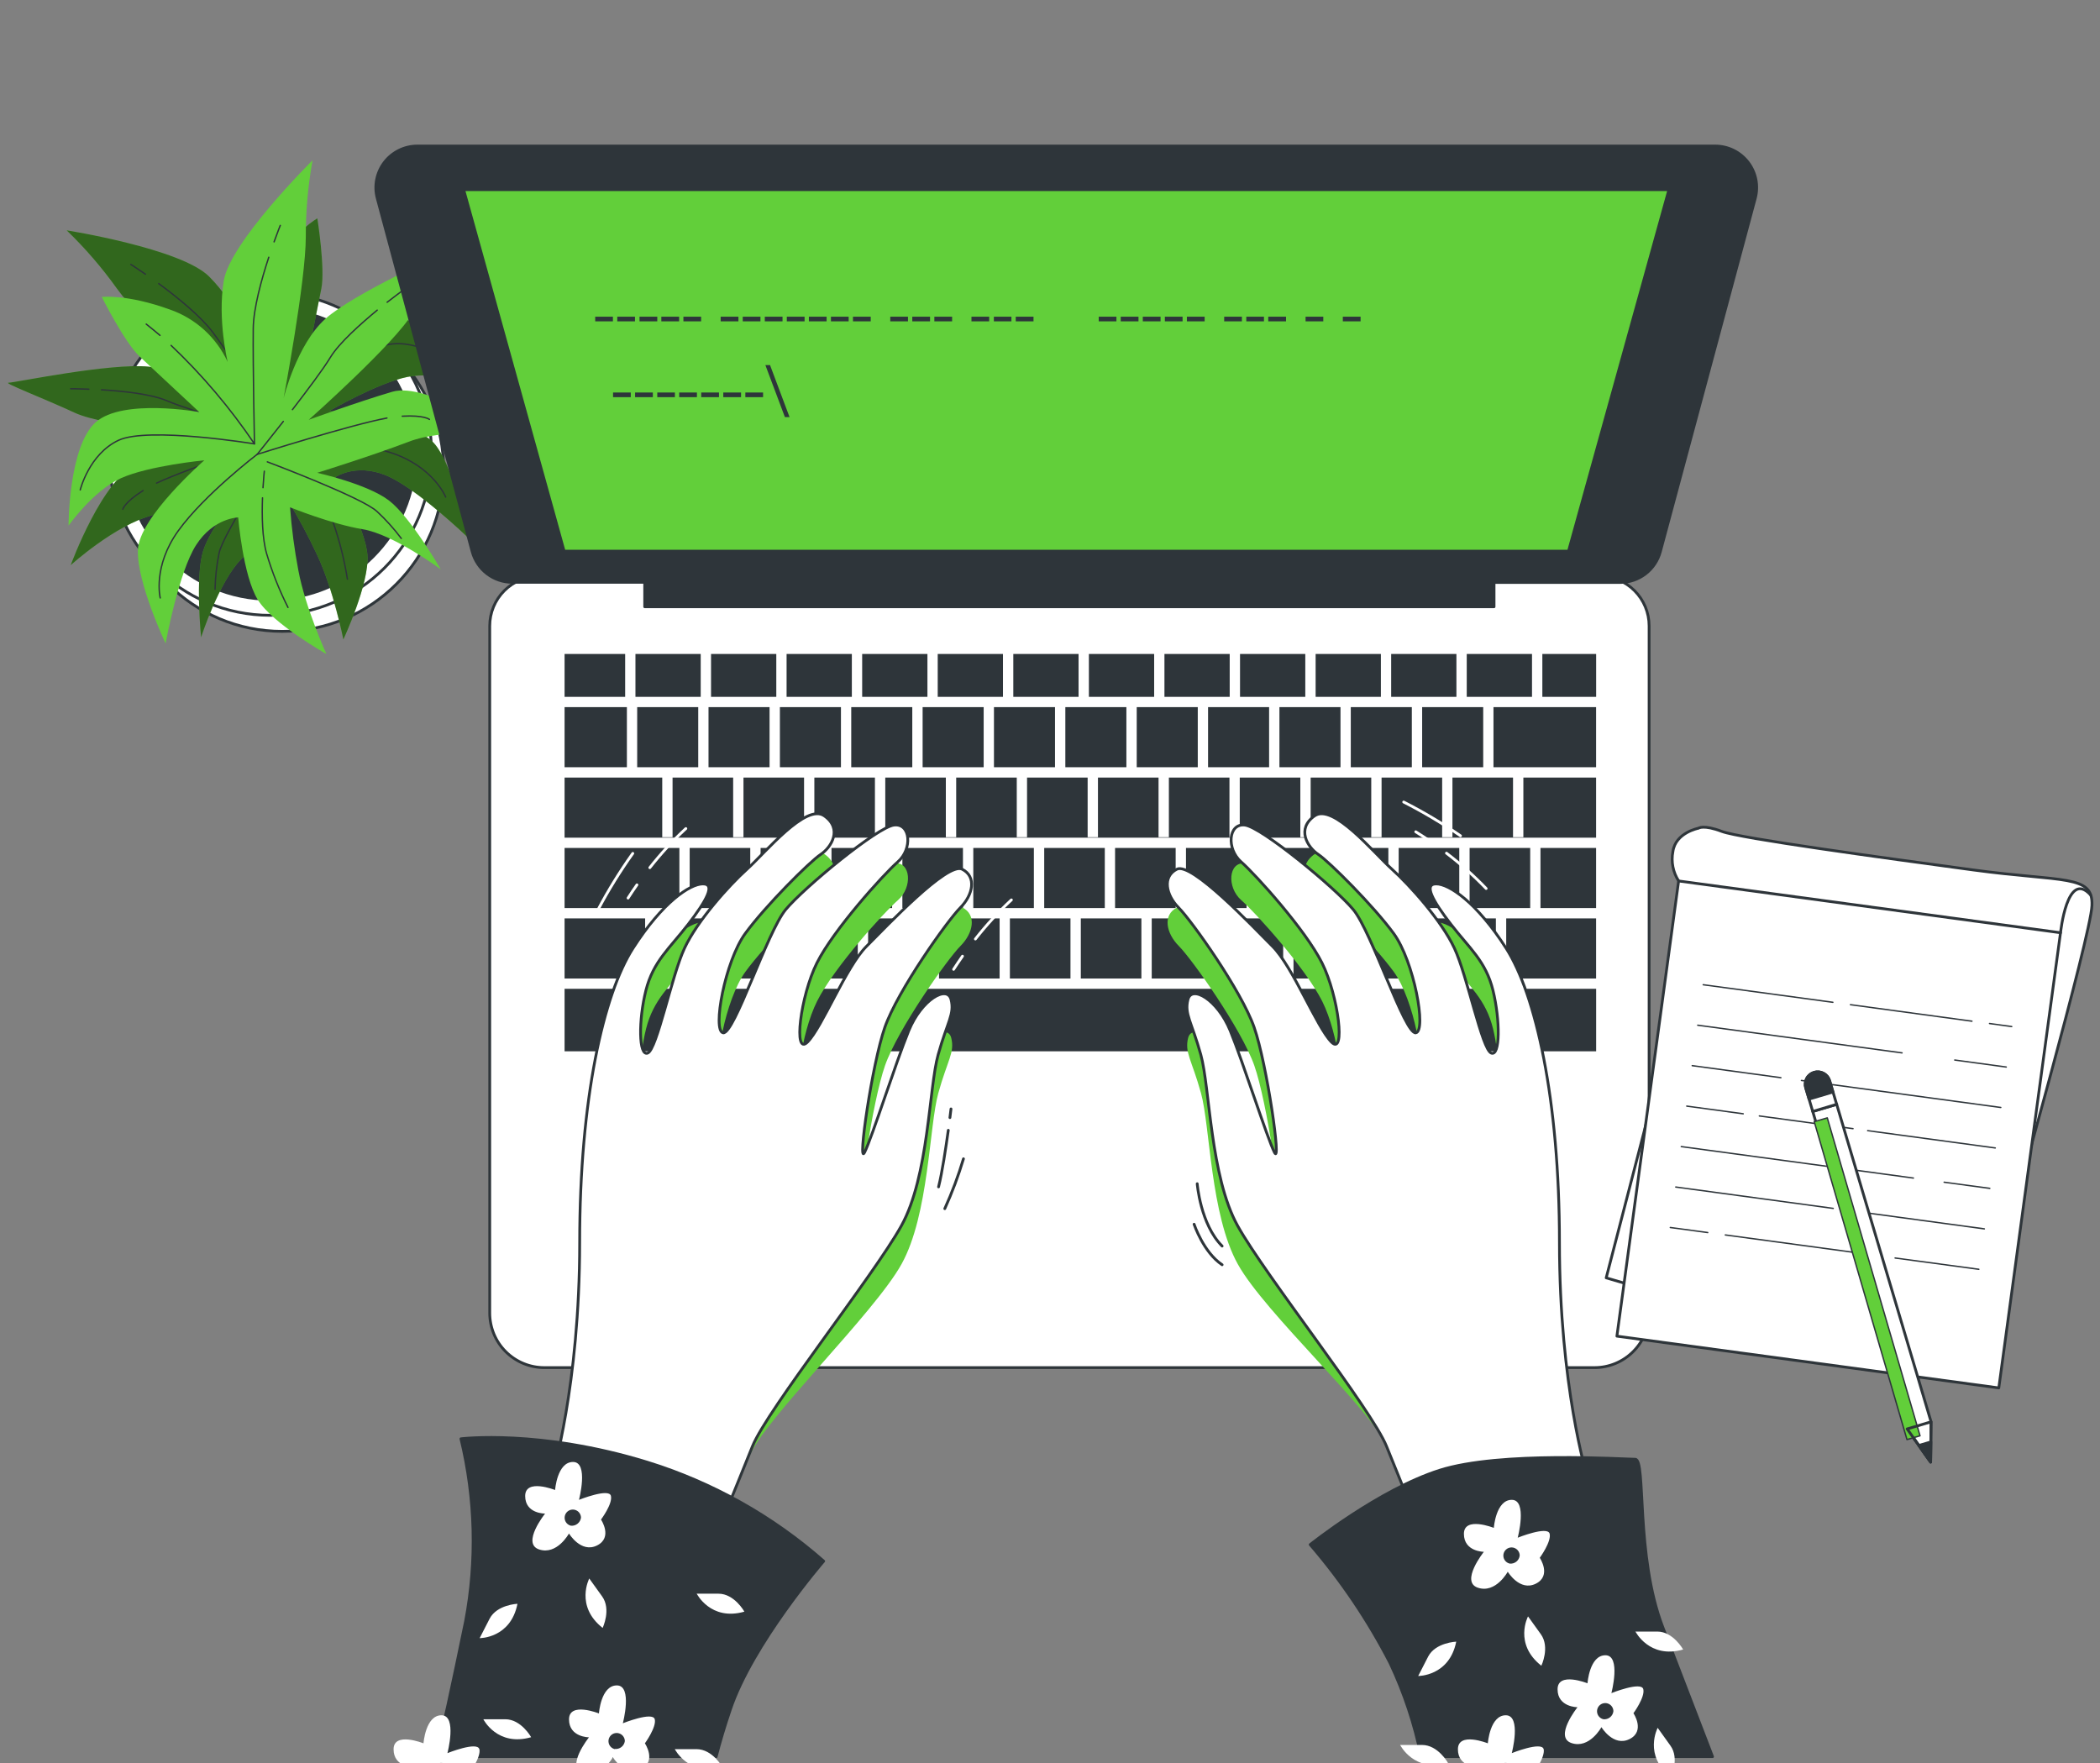 <svg width="131" height="110" viewBox="0 0 131 110" fill="none" xmlns="http://www.w3.org/2000/svg">
<rect x="0" y="0" width="131" height="110" fill="#808080" stroke="none"/>
<path d="M17.606 39.388C23.167 39.388 27.675 34.88 27.675 29.319C27.675 23.758 23.167 19.249 17.606 19.249C12.045 19.249 7.536 23.758 7.536 29.319C7.536 34.88 12.045 39.388 17.606 39.388Z" fill="white" stroke="#2E353A" stroke-width="0.173" stroke-linecap="round" stroke-linejoin="round"/>
<path d="M16.856 38.388C22.418 38.388 26.926 33.88 26.926 28.319C26.926 22.757 22.418 18.249 16.856 18.249C11.295 18.249 6.787 22.757 6.787 28.319C6.787 33.88 11.295 38.388 16.856 38.388Z" fill="white" stroke="#2E353A" stroke-width="0.173" stroke-linecap="round" stroke-linejoin="round"/>
<path d="M16.856 37.388C21.865 37.388 25.925 33.327 25.925 28.319C25.925 23.31 21.865 19.249 16.856 19.249C11.848 19.249 7.787 23.31 7.787 28.319C7.787 33.327 11.848 37.388 16.856 37.388Z" fill="#2E353A" stroke="#2E353A" stroke-width="0.173" stroke-linecap="round" stroke-linejoin="round"/>
<path d="M15.792 21.501C15.792 21.501 14.792 18.998 13.042 17.249C11.292 15.499 4.16 14.371 4.16 14.371C5.311 15.482 6.359 16.696 7.289 17.998C8.913 20.25 14.287 25.379 14.287 25.379C14.287 25.379 11.663 23.128 9.283 22.877C6.904 22.626 0.902 23.877 0.535 23.877C0.167 23.877 2.786 24.877 4.664 25.752C6.542 26.627 13.794 27.38 13.794 27.38C13.794 27.38 10.668 28.254 8.545 29.007C6.422 29.759 4.41 35.259 4.41 35.259C4.41 35.259 7.163 32.757 9.54 32.133C11.916 31.509 15.293 30.383 15.293 30.383C15.293 30.383 13.168 32.76 12.669 34.387C12.17 36.014 12.543 39.764 12.543 39.764C12.543 39.764 13.669 36.265 15.045 34.886C16.422 33.506 17.918 31.147 17.918 31.147C18.611 32.276 19.238 33.445 19.796 34.646C20.796 36.772 21.42 39.895 21.42 39.895C21.42 39.895 23.047 36.396 22.922 34.646C22.797 32.897 20.921 29.768 20.921 29.768C20.921 29.768 22.172 28.893 24.047 29.642C25.923 30.392 29.177 33.521 29.177 33.521C29.177 33.521 28.425 29.392 27.174 27.767C25.923 26.143 20.545 25.639 20.545 25.639C20.545 25.639 23.549 23.889 25.424 23.513C27.299 23.137 29.798 24.014 29.798 24.014C29.798 24.014 26.923 20.01 24.672 19.76C22.42 19.509 19.043 23.002 19.043 23.002L20.047 17.998C20.294 16.747 19.796 13.624 19.796 13.624C19.796 13.624 18.419 14.374 16.792 16.75C16.316 17.435 15.982 18.208 15.81 19.024C15.638 19.84 15.632 20.682 15.792 21.501Z" fill="#62CF3A"/>
<path opacity="0.5" d="M15.792 21.501C15.792 21.501 14.792 18.998 13.042 17.249C11.292 15.499 4.16 14.371 4.16 14.371C5.311 15.482 6.359 16.696 7.289 17.998C8.913 20.25 14.287 25.379 14.287 25.379C14.287 25.379 11.663 23.128 9.283 22.877C6.904 22.626 0.902 23.877 0.535 23.877C0.167 23.877 2.786 24.877 4.664 25.752C6.542 26.627 13.794 27.38 13.794 27.38C13.794 27.38 10.668 28.254 8.545 29.007C6.422 29.759 4.41 35.259 4.41 35.259C4.41 35.259 7.163 32.757 9.54 32.133C11.916 31.509 15.293 30.383 15.293 30.383C15.293 30.383 13.168 32.76 12.669 34.387C12.17 36.014 12.543 39.764 12.543 39.764C12.543 39.764 13.669 36.265 15.045 34.886C16.422 33.506 17.918 31.147 17.918 31.147C18.611 32.276 19.238 33.445 19.796 34.646C20.796 36.772 21.42 39.895 21.42 39.895C21.42 39.895 23.047 36.396 22.922 34.646C22.797 32.897 20.921 29.768 20.921 29.768C20.921 29.768 22.172 28.893 24.047 29.642C25.923 30.392 29.177 33.521 29.177 33.521C29.177 33.521 28.425 29.392 27.174 27.767C25.923 26.143 20.545 25.639 20.545 25.639C20.545 25.639 23.549 23.889 25.424 23.513C27.299 23.137 29.798 24.014 29.798 24.014C29.798 24.014 26.923 20.01 24.672 19.76C22.42 19.509 19.043 23.002 19.043 23.002L20.047 17.998C20.294 16.747 19.796 13.624 19.796 13.624C19.796 13.624 18.419 14.374 16.792 16.75C16.316 17.435 15.982 18.208 15.81 19.024C15.638 19.84 15.632 20.682 15.792 21.501Z" fill="black"/>
<path d="M18.256 17.692C18.344 17.333 18.44 16.975 18.548 16.622" stroke="#2E353A" stroke-width="0.086" stroke-linecap="round" stroke-linejoin="round"/>
<path d="M9.901 17.692C11.068 18.547 12.526 19.733 13.29 20.751C14.666 22.626 17.419 26.63 17.419 26.63C17.34 23.941 17.553 21.251 18.055 18.608" stroke="#2E353A" stroke-width="0.086" stroke-linecap="round" stroke-linejoin="round"/>
<path d="M8.163 16.497C8.163 16.497 8.528 16.73 9.073 17.106" stroke="#2E353A" stroke-width="0.086" stroke-linecap="round" stroke-linejoin="round"/>
<path d="M17.419 26.63C17.419 26.63 22.172 21.877 24.173 21.501C26.173 21.124 27.926 22.626 27.926 22.626" stroke="#2E353A" stroke-width="0.086" stroke-linecap="round" stroke-linejoin="round"/>
<path d="M8.925 30.605C7.758 31.34 7.662 31.771 7.662 31.771" stroke="#2E353A" stroke-width="0.086" stroke-linecap="round" stroke-linejoin="round"/>
<path d="M27.801 31.007C27.801 31.007 27.051 29.129 24.424 28.254C21.796 27.38 17.673 27.254 17.673 27.254C17.673 27.254 11.884 29.149 9.767 30.138" stroke="#2E353A" stroke-width="0.086" stroke-linecap="round" stroke-linejoin="round"/>
<path d="M15.142 26.54C16.541 26.948 17.67 27.254 17.67 27.254" stroke="#2E353A" stroke-width="0.086" stroke-linecap="round" stroke-linejoin="round"/>
<path d="M6.332 24.317C7.691 24.399 9.441 24.586 10.415 25.003C11.208 25.344 12.771 25.837 14.246 26.277" stroke="#2E353A" stroke-width="0.086" stroke-linecap="round" stroke-linejoin="round"/>
<path d="M4.41 24.253C4.41 24.253 4.868 24.253 5.542 24.28" stroke="#2E353A" stroke-width="0.086" stroke-linecap="round" stroke-linejoin="round"/>
<path d="M17.419 28.003C17.419 28.003 13.92 33.252 13.666 34.509C13.516 35.251 13.432 36.004 13.415 36.761" stroke="#2E353A" stroke-width="0.086" stroke-linecap="round" stroke-linejoin="round"/>
<path d="M18.976 29.657C19.65 30.532 20.458 31.698 20.796 32.631C21.19 33.77 21.483 34.941 21.671 36.131" stroke="#2E353A" stroke-width="0.086" stroke-linecap="round" stroke-linejoin="round"/>
<path d="M17.918 28.38C17.918 28.38 18.209 28.689 18.586 29.164" stroke="#2E353A" stroke-width="0.086" stroke-linecap="round" stroke-linejoin="round"/>
<path d="M14.203 22.579C14.203 22.579 13.558 19.955 13.958 17.52C14.357 15.085 19.498 10.002 19.498 10.002C19.213 11.576 19.071 13.173 19.076 14.773C19.076 17.549 17.69 24.851 17.69 24.851C17.69 24.851 18.51 21.492 20.294 19.894C22.079 18.296 27.687 15.811 27.99 15.598C28.293 15.385 26.745 17.724 25.733 19.532C24.721 21.34 19.259 26.19 19.259 26.19C19.259 26.19 22.309 25.076 24.473 24.44C26.637 23.804 31.472 27.111 31.472 27.111C31.472 27.111 27.777 26.685 25.482 27.563C23.187 28.441 19.787 29.497 19.787 29.497C19.787 29.497 22.901 30.188 24.255 31.217C25.608 32.246 27.497 35.521 27.497 35.521C27.497 35.521 24.54 33.331 22.619 33.016C20.697 32.701 18.093 31.649 18.093 31.649C18.192 32.97 18.365 34.284 18.612 35.585C19.041 37.898 20.361 40.802 20.361 40.802C20.361 40.802 16.999 38.907 16.078 37.411C15.156 35.915 14.859 32.282 14.859 32.282C14.859 32.282 13.331 32.299 12.234 34.002C11.138 35.705 10.33 40.143 10.33 40.143C10.33 40.143 8.534 36.352 8.601 34.311C8.668 32.27 12.745 28.718 12.745 28.718C12.745 28.718 9.286 29.047 7.542 29.835C5.798 30.622 4.276 32.795 4.276 32.795C4.276 32.795 4.276 27.866 5.962 26.35C7.647 24.834 12.433 25.709 12.433 25.709L8.7 22.23C7.767 21.355 6.35 18.526 6.35 18.526C6.35 18.526 7.907 18.334 10.613 19.316C11.399 19.592 12.123 20.023 12.739 20.583C13.356 21.144 13.854 21.823 14.203 22.579Z" fill="#62CF3A"/>
<path d="M9.98 20.923C9.689 20.681 9.414 20.448 9.123 20.22" stroke="#2E353A" stroke-width="0.086" stroke-linecap="round" stroke-linejoin="round"/>
<path d="M16.766 16.05C16.314 17.427 15.809 19.238 15.798 20.509C15.774 22.842 15.874 27.692 15.874 27.692C14.368 25.462 12.625 23.402 10.674 21.55" stroke="#2E353A" stroke-width="0.086" stroke-linecap="round" stroke-linejoin="round"/>
<path d="M17.483 14.064C17.483 14.064 17.32 14.467 17.098 15.088" stroke="#2E353A" stroke-width="0.086" stroke-linecap="round" stroke-linejoin="round"/>
<path d="M15.874 27.692C15.874 27.692 9.239 26.604 7.396 27.467C5.553 28.33 5.005 30.564 5.005 30.564" stroke="#2E353A" stroke-width="0.086" stroke-linecap="round" stroke-linejoin="round"/>
<path d="M25.094 25.965C26.462 25.889 26.789 26.166 26.789 26.166" stroke="#2E353A" stroke-width="0.086" stroke-linecap="round" stroke-linejoin="round"/>
<path d="M9.995 37.303C9.995 37.303 9.511 35.34 11.132 33.098C12.753 30.855 16.037 28.348 16.037 28.348C16.037 28.348 21.843 26.508 24.138 26.079" stroke="#2E353A" stroke-width="0.086" stroke-linecap="round" stroke-linejoin="round"/>
<path d="M17.673 26.292C16.775 27.438 16.04 28.348 16.04 28.348" stroke="#2E353A" stroke-width="0.086" stroke-linecap="round" stroke-linejoin="round"/>
<path d="M23.531 19.348C22.476 20.223 21.163 21.39 20.615 22.285C20.169 23.026 19.186 24.326 18.244 25.554" stroke="#2E353A" stroke-width="0.086" stroke-linecap="round" stroke-linejoin="round"/>
<path d="M25.054 18.173C25.054 18.173 24.683 18.442 24.15 18.856" stroke="#2E353A" stroke-width="0.086" stroke-linecap="round" stroke-linejoin="round"/>
<path d="M16.676 28.814C16.676 28.814 22.587 31.036 23.517 31.908C24.072 32.423 24.579 32.986 25.033 33.591" stroke="#2E353A" stroke-width="0.086" stroke-linecap="round" stroke-linejoin="round"/>
<path d="M16.375 31.06C16.334 32.162 16.355 33.576 16.632 34.538C16.976 35.695 17.422 36.818 17.965 37.895" stroke="#2E353A" stroke-width="0.086" stroke-linecap="round" stroke-linejoin="round"/>
<path d="M16.489 29.397C16.489 29.397 16.442 29.811 16.407 30.424" stroke="#2E353A" stroke-width="0.086" stroke-linecap="round" stroke-linejoin="round"/>
<path d="M33.662 35.938H99.762C100.587 35.938 101.378 36.266 101.962 36.85C102.545 37.433 102.873 38.224 102.873 39.05V81.917C102.873 82.364 102.785 82.806 102.614 83.219C102.443 83.632 102.192 84.007 101.876 84.323C101.56 84.639 101.185 84.89 100.772 85.061C100.359 85.232 99.917 85.32 99.47 85.32H33.954C33.507 85.32 33.064 85.232 32.651 85.061C32.238 84.89 31.863 84.639 31.547 84.323C31.231 84.007 30.98 83.632 30.809 83.219C30.639 82.806 30.55 82.364 30.55 81.917V39.05C30.55 38.224 30.878 37.433 31.462 36.85C32.045 36.266 32.837 35.938 33.662 35.938Z" fill="white" stroke="#2E353A" stroke-width="0.173" stroke-linecap="round" stroke-linejoin="round"/>
<path d="M57.854 40.799H53.783V43.474H57.854V40.799Z" fill="#2E353A"/>
<path d="M44.664 57.296H40.885V61.046H44.664V57.296Z" fill="#2E353A"/>
<path d="M61.362 44.115H57.554V47.865H61.362V44.115Z" fill="#2E353A"/>
<path d="M53.139 40.799H49.068V43.474H53.139V40.799Z" fill="#2E353A"/>
<path d="M65.812 44.115H62.004V47.865H65.812V44.115Z" fill="#2E353A"/>
<path d="M62.566 40.799H58.496V43.474H62.566V40.799Z" fill="#2E353A"/>
<path d="M42.381 52.901H35.219V56.651H42.381V52.901Z" fill="#2E353A"/>
<path d="M52.459 44.115H48.651V47.865H52.459V44.115Z" fill="#2E353A"/>
<path d="M40.244 57.296H35.219V61.046H40.244V57.296Z" fill="#2E353A"/>
<path d="M67.282 40.799H63.211V43.474H67.282V40.799Z" fill="#2E353A"/>
<path d="M43.556 44.115H39.748V47.865H43.556V44.115Z" fill="#2E353A"/>
<path d="M43.711 40.799H39.64V43.474H43.711V40.799Z" fill="#2E353A"/>
<path d="M48.426 40.799H44.355V43.474H48.426V40.799Z" fill="#2E353A"/>
<path d="M48.006 44.115H44.198V47.865H48.006V44.115Z" fill="#2E353A"/>
<path d="M56.909 44.115H53.101V47.865H56.909V44.115Z" fill="#2E353A"/>
<path d="M86.141 40.799H82.07V43.474H86.141V40.799Z" fill="#2E353A"/>
<path d="M90.853 40.799H86.782V43.474H90.853V40.799Z" fill="#2E353A"/>
<path d="M88.071 44.115H84.263V47.865H88.071V44.115Z" fill="#2E353A"/>
<path d="M92.524 44.115H88.715V47.865H92.524V44.115Z" fill="#2E353A"/>
<path d="M99.566 57.296H93.959V61.046H99.566V57.296Z" fill="#2E353A"/>
<path d="M95.568 40.799H91.497V43.474H95.568V40.799Z" fill="#2E353A"/>
<path d="M39.106 44.115H35.219V47.865H39.106V44.115Z" fill="#2E353A"/>
<path d="M71.997 40.799H67.926V43.474H71.997V40.799Z" fill="#2E353A"/>
<path d="M76.71 40.799H72.639V43.474H76.71V40.799Z" fill="#2E353A"/>
<path d="M74.718 44.115H70.91V47.865H74.718V44.115Z" fill="#2E353A"/>
<path d="M83.621 44.115H79.812V47.865H83.621V44.115Z" fill="#2E353A"/>
<path d="M70.265 44.115H66.457V47.865H70.265V44.115Z" fill="#2E353A"/>
<path d="M79.168 44.115H75.36V47.865H79.168V44.115Z" fill="#2E353A"/>
<path d="M81.425 40.799H77.354V43.474H81.425V40.799Z" fill="#2E353A"/>
<path d="M75.625 57.296H71.846V61.046H75.625V57.296Z" fill="#2E353A"/>
<path d="M95.455 52.901H91.675V56.651H95.455V52.901Z" fill="#2E353A"/>
<path d="M91.031 52.901H87.251V56.651H91.031V52.901Z" fill="#2E353A"/>
<path d="M93.314 57.296H89.535V61.046H93.314V57.296Z" fill="#2E353A"/>
<path d="M88.893 57.296H85.114V61.046H88.893V57.296Z" fill="#2E353A"/>
<path d="M80.046 57.296H76.266V61.046H80.046V57.296Z" fill="#2E353A"/>
<path d="M84.469 57.296H80.69V61.046H84.469V57.296Z" fill="#2E353A"/>
<path d="M86.607 52.901H82.828V56.651H86.607V52.901Z" fill="#2E353A"/>
<path d="M82.186 52.901H78.407V56.651H82.186V52.901Z" fill="#2E353A"/>
<path d="M99.569 40.799H96.213V43.474H99.569V40.799Z" fill="#2E353A"/>
<path d="M38.998 40.799H35.219V43.474H38.998V40.799Z" fill="#2E353A"/>
<path d="M99.569 61.688H35.219V65.587H99.569V61.688Z" fill="#2E353A"/>
<path d="M99.566 44.115H93.165V47.865H99.566V44.115Z" fill="#2E353A"/>
<path d="M99.566 52.901H96.096V56.651H99.566V52.901Z" fill="#2E353A"/>
<path d="M95.029 52.231H94.384V48.51H90.605V52.231H89.963V48.51H86.184V52.231H85.54V48.51H81.76V52.231H81.116V48.51H77.337V52.231H76.695V48.51H72.916V52.231H72.271V48.51H68.492V52.231H67.848V48.51H64.068V52.231H63.427V48.51H59.648V52.231H59.003V48.51H55.224V52.231H54.579V48.51H50.8V52.231H50.158V48.51H46.379V52.231H45.735V48.51H41.955V52.231H41.311V48.51H35.219V52.26H99.566V48.51H95.029V52.231Z" fill="#2E353A"/>
<path d="M64.494 52.901H60.715V56.651H64.494V52.901Z" fill="#2E353A"/>
<path d="M77.762 52.901H73.983V56.651H77.762V52.901Z" fill="#2E353A"/>
<path d="M55.65 52.901H51.87V56.651H55.65V52.901Z" fill="#2E353A"/>
<path d="M57.933 57.296H54.154V61.046H57.933V57.296Z" fill="#2E353A"/>
<path d="M60.07 52.901H56.291V56.651H60.07V52.901Z" fill="#2E353A"/>
<path d="M51.226 52.901H47.447V56.651H51.226V52.901Z" fill="#2E353A"/>
<path d="M49.088 57.296H45.309V61.046H49.088V57.296Z" fill="#2E353A"/>
<path d="M53.509 57.296H49.73V61.046H53.509V57.296Z" fill="#2E353A"/>
<path d="M68.918 52.901H65.139V56.651H68.918V52.901Z" fill="#2E353A"/>
<path d="M71.201 57.296H67.422V61.046H71.201V57.296Z" fill="#2E353A"/>
<path d="M73.339 52.901H69.559V56.651H73.339V52.901Z" fill="#2E353A"/>
<path d="M62.357 57.296H58.577V61.046H62.357V57.296Z" fill="#2E353A"/>
<path d="M66.777 57.296H62.998V61.046H66.777V57.296Z" fill="#2E353A"/>
<path d="M46.802 52.901H43.023V56.651H46.802V52.901Z" fill="#2E353A"/>
<path d="M107.002 9.11H26.033C25.636 9.11 25.245 9.202 24.889 9.378C24.533 9.554 24.222 9.809 23.98 10.124C23.739 10.439 23.573 10.806 23.495 11.195C23.418 11.585 23.431 11.987 23.534 12.37L29.454 34.41C29.602 34.96 29.926 35.447 30.378 35.793C30.83 36.14 31.384 36.329 31.953 36.329H40.217V37.854H93.2V36.338H101.074C101.644 36.337 102.197 36.149 102.649 35.802C103.101 35.455 103.426 34.969 103.573 34.419L109.493 12.379C109.597 11.995 109.612 11.593 109.536 11.203C109.459 10.813 109.295 10.446 109.054 10.13C108.813 9.814 108.503 9.558 108.147 9.381C107.791 9.204 107.4 9.111 107.002 9.11Z" fill="#2E353A" stroke="#2E353A" stroke-width="0.173" stroke-linecap="round" stroke-linejoin="round"/>
<path d="M97.846 34.384H35.19L28.923 11.834H104.11L97.846 34.384Z" fill="#62CF3A" stroke="#2E353A" stroke-width="0.173" stroke-linecap="round" stroke-linejoin="round"/>
<path d="M39.348 24.487V24.778H38.243V24.487H39.348Z" fill="#2E353A"/>
<path d="M40.725 24.487V24.778H39.617V24.487H40.725Z" fill="#2E353A"/>
<path d="M42.101 24.487V24.778H41.002V24.487H42.101Z" fill="#2E353A"/>
<path d="M43.475 24.487V24.778H42.37V24.487H43.475Z" fill="#2E353A"/>
<path d="M44.851 24.487V24.778H43.743V24.487H44.851Z" fill="#2E353A"/>
<path d="M46.227 24.487V24.778H45.119V24.487H46.227Z" fill="#2E353A"/>
<path d="M47.601 24.487V24.778H46.496V24.487H47.601Z" fill="#2E353A"/>
<path d="M48.963 26.023L47.744 22.775H48.035L49.254 26.023H48.963Z" fill="#2E353A"/>
<path d="M38.234 19.757V20.048H37.129V19.757H38.234Z" fill="#2E353A"/>
<path d="M39.611 19.757V20.048H38.506V19.757H39.611Z" fill="#2E353A"/>
<path d="M41.002 19.757V20.048H39.894V19.757H41.002Z" fill="#2E353A"/>
<path d="M42.364 19.757V20.048H41.255V19.757H42.364Z" fill="#2E353A"/>
<path d="M43.737 19.757V20.048H42.632V19.757H43.737Z" fill="#2E353A"/>
<path d="M46.064 19.757V20.048H44.956V19.757H46.064Z" fill="#2E353A"/>
<path d="M47.438 19.757V20.048H46.333V19.757H47.438Z" fill="#2E353A"/>
<path d="M48.814 19.757V20.048H47.709V19.757H48.814Z" fill="#2E353A"/>
<path d="M50.191 19.757V20.048H49.082V19.757H50.191Z" fill="#2E353A"/>
<path d="M51.564 19.757V20.048H50.459V19.757H51.564Z" fill="#2E353A"/>
<path d="M52.94 19.757V20.048H51.835V19.757H52.94Z" fill="#2E353A"/>
<path d="M54.317 19.757V20.048H53.209V19.757H54.317Z" fill="#2E353A"/>
<path d="M56.641 19.757V20.048H55.536V19.757H56.641Z" fill="#2E353A"/>
<path d="M58.017 19.757V20.048H56.909V19.757H58.017Z" fill="#2E353A"/>
<path d="M59.394 19.757V20.048H58.286V19.757H59.394Z" fill="#2E353A"/>
<path d="M61.706 19.757V20.048H60.601V19.757H61.706Z" fill="#2E353A"/>
<path d="M63.094 19.757V20.048H61.998V19.757H63.094Z" fill="#2E353A"/>
<path d="M64.471 19.757V20.048H63.363V19.757H64.471Z" fill="#2E353A"/>
<path d="M69.644 19.757V20.048H68.539V19.757H69.644Z" fill="#2E353A"/>
<path d="M71.02 19.757V20.048H69.912V19.757H71.02Z" fill="#2E353A"/>
<path d="M72.397 19.757V20.048H71.289V19.757H72.397Z" fill="#2E353A"/>
<path d="M73.77 19.757V20.048H72.665V19.757H73.77Z" fill="#2E353A"/>
<path d="M75.147 19.757V20.048H74.039V19.757H75.147Z" fill="#2E353A"/>
<path d="M77.471 19.757V20.048H76.366V19.757H77.471Z" fill="#2E353A"/>
<path d="M78.847 19.757V20.048H77.745V19.757H78.847Z" fill="#2E353A"/>
<path d="M80.224 19.757V20.048H79.115V19.757H80.224Z" fill="#2E353A"/>
<path d="M82.548 19.757V20.048H81.443V19.757H82.548Z" fill="#2E353A"/>
<path d="M84.875 19.757V20.048H83.767V19.757H84.875Z" fill="#2E353A"/>
<path d="M103.316 67.683L100.196 79.721L103.147 80.587L103.316 67.683Z" fill="white" stroke="#2E353A" stroke-width="0.173" stroke-linecap="round" stroke-linejoin="round"/>
<path d="M104.716 54.96C104.364 54.419 104.235 53.763 104.357 53.129C104.518 51.942 105.95 51.671 105.95 51.671C105.95 51.671 106.262 51.434 107.408 51.869C108.554 52.303 117.416 53.505 123.079 54.272C128.742 55.039 130.576 54.543 130.498 56.488C130.419 58.433 125.45 75.889 125.374 76.437C125.298 76.986 104.716 54.96 104.716 54.96Z" fill="white" stroke="#2E353A" stroke-width="0.173" stroke-miterlimit="10"/>
<path d="M128.536 58.19L104.714 54.961L100.864 83.358L124.687 86.587L128.536 58.19Z" fill="white" stroke="#2E353A" stroke-width="0.173" stroke-linecap="round" stroke-linejoin="round"/>
<path d="M124.108 63.854L125.494 64.044" stroke="#2E353A" stroke-width="0.086" stroke-linecap="round" stroke-linejoin="round"/>
<path d="M115.433 62.679L123.012 63.709" stroke="#2E353A" stroke-width="0.086" stroke-linecap="round" stroke-linejoin="round"/>
<path d="M106.247 61.434L114.336 62.53" stroke="#2E353A" stroke-width="0.086" stroke-linecap="round" stroke-linejoin="round"/>
<path d="M121.939 66.132L125.152 66.569" stroke="#2E353A" stroke-width="0.086" stroke-linecap="round" stroke-linejoin="round"/>
<path d="M105.906 63.959L118.652 65.686" stroke="#2E353A" stroke-width="0.086" stroke-linecap="round" stroke-linejoin="round"/>
<path d="M112.374 67.406L124.811 69.092" stroke="#2E353A" stroke-width="0.086" stroke-linecap="round" stroke-linejoin="round"/>
<path d="M105.562 66.482L111.094 67.234" stroke="#2E353A" stroke-width="0.086" stroke-linecap="round" stroke-linejoin="round"/>
<path d="M116.506 70.538L124.467 71.617" stroke="#2E353A" stroke-width="0.086" stroke-linecap="round" stroke-linejoin="round"/>
<path d="M109.749 69.62L115.593 70.413" stroke="#2E353A" stroke-width="0.086" stroke-linecap="round" stroke-linejoin="round"/>
<path d="M105.221 69.007L108.743 69.485" stroke="#2E353A" stroke-width="0.086" stroke-linecap="round" stroke-linejoin="round"/>
<path d="M121.277 73.754L124.126 74.139" stroke="#2E353A" stroke-width="0.086" stroke-linecap="round" stroke-linejoin="round"/>
<path d="M104.879 71.532L119.361 73.495" stroke="#2E353A" stroke-width="0.086" stroke-linecap="round" stroke-linejoin="round"/>
<path d="M115.73 75.571L123.785 76.665" stroke="#2E353A" stroke-width="0.086" stroke-linecap="round" stroke-linejoin="round"/>
<path d="M104.535 74.055L114.36 75.388" stroke="#2E353A" stroke-width="0.086" stroke-linecap="round" stroke-linejoin="round"/>
<path d="M118.218 78.482L123.441 79.187" stroke="#2E353A" stroke-width="0.086" stroke-linecap="round" stroke-linejoin="round"/>
<path d="M107.626 77.044L116.941 78.307" stroke="#2E353A" stroke-width="0.086" stroke-linecap="round" stroke-linejoin="round"/>
<path d="M104.194 76.58L106.53 76.895" stroke="#2E353A" stroke-width="0.086" stroke-linecap="round" stroke-linejoin="round"/>
<path d="M128.538 58.191C128.538 58.191 128.946 54.231 130.404 55.823" stroke="#2E353A" stroke-width="0.173" stroke-linecap="round" stroke-linejoin="round"/>
<path d="M120.46 88.697L120.434 91.213L118.967 89.143L113.08 69.34L114.573 68.893L120.46 88.697Z" fill="white" stroke="#2E353A" stroke-width="0.173" stroke-linecap="round" stroke-linejoin="round"/>
<path d="M113.988 69.74L113.174 69.977L118.959 89.811L119.773 89.574L113.988 69.74Z" fill="#62CF3A" stroke="#2E353A" stroke-width="0.086" stroke-linecap="round" stroke-linejoin="round"/>
<path d="M120.46 88.703L118.97 89.146L120.434 91.213L120.46 88.703Z" stroke="#2E353A" stroke-width="0.173" stroke-linecap="round" stroke-linejoin="round"/>
<path d="M119.702 90.178L120.434 91.213L120.449 89.957L119.702 90.178Z" fill="#2E353A" stroke="#2E353A" stroke-width="0.173" stroke-linecap="round" stroke-linejoin="round"/>
<path d="M113.167 66.899C112.97 66.958 112.803 67.093 112.705 67.275C112.607 67.456 112.584 67.669 112.642 67.867L113.08 69.34L114.573 68.896L114.135 67.424C114.076 67.226 113.941 67.06 113.759 66.962C113.578 66.863 113.365 66.841 113.167 66.899Z" fill="white" stroke="#2E353A" stroke-width="0.173" stroke-linecap="round" stroke-linejoin="round"/>
<path d="M113.167 66.899C112.97 66.958 112.803 67.093 112.705 67.275C112.607 67.456 112.584 67.669 112.642 67.867L112.852 68.57L114.342 68.126L114.135 67.424C114.076 67.226 113.941 67.06 113.759 66.962C113.578 66.863 113.365 66.841 113.167 66.899Z" fill="#2E353A" stroke="#2E353A" stroke-width="0.173" stroke-linecap="round" stroke-linejoin="round"/>
<path d="M39.733 55.202C39.547 55.465 39.363 55.739 39.179 56.027" stroke="white" stroke-width="0.173" stroke-linecap="round" stroke-linejoin="round"/>
<path d="M42.784 51.691C41.971 52.444 41.219 53.26 40.535 54.132" stroke="white" stroke-width="0.173" stroke-linecap="round" stroke-linejoin="round"/>
<path d="M39.474 53.24C38.677 54.357 37.955 55.526 37.313 56.739" stroke="white" stroke-width="0.173" stroke-linecap="round" stroke-linejoin="round"/>
<path d="M60.041 59.652C59.858 59.915 59.671 60.189 59.487 60.474" stroke="white" stroke-width="0.173" stroke-linecap="round" stroke-linejoin="round"/>
<path d="M63.092 56.141C62.28 56.895 61.53 57.711 60.846 58.582" stroke="white" stroke-width="0.173" stroke-linecap="round" stroke-linejoin="round"/>
<path d="M59.785 57.684C58.988 58.808 58.267 59.982 57.624 61.201" stroke="white" stroke-width="0.173" stroke-linecap="round" stroke-linejoin="round"/>
<path d="M89.15 52.435C88.885 52.254 88.605 52.073 88.316 51.892" stroke="white" stroke-width="0.173" stroke-linecap="round" stroke-linejoin="round"/>
<path d="M92.708 55.432C91.941 54.634 91.113 53.896 90.232 53.225" stroke="white" stroke-width="0.173" stroke-linecap="round" stroke-linejoin="round"/>
<path d="M91.109 52.143C89.975 51.364 88.79 50.66 87.564 50.035" stroke="white" stroke-width="0.173" stroke-linecap="round" stroke-linejoin="round"/>
<path d="M59.155 70.515C59.003 71.611 58.776 73.139 58.548 74.046" stroke="#2E353A" stroke-width="0.173" stroke-linecap="round" stroke-linejoin="round"/>
<path d="M59.324 69.182C59.324 69.182 59.3 69.389 59.257 69.724" stroke="#2E353A" stroke-width="0.173" stroke-linecap="round" stroke-linejoin="round"/>
<path d="M60.102 72.293C59.784 73.356 59.394 74.395 58.936 75.405" stroke="#2E353A" stroke-width="0.173" stroke-linecap="round" stroke-linejoin="round"/>
<path d="M74.683 73.848C74.683 73.848 74.878 76.376 76.237 77.738" stroke="#2E353A" stroke-width="0.173" stroke-linecap="round" stroke-linejoin="round"/>
<path d="M74.488 76.376C74.488 76.376 75.071 78.126 76.237 78.904" stroke="#2E353A" stroke-width="0.173" stroke-linecap="round" stroke-linejoin="round"/>
<g style="mix-blend-mode:multiply">
<path d="M34.878 89.889C34.878 89.889 36.173 88.848 36.173 79.899C36.173 70.949 37.663 64.411 39.5 61.545C41.337 58.678 43.055 57.529 43.86 57.529C44.664 57.529 44.087 58.562 42.941 60.052C41.795 61.542 40.763 62.347 40.302 64.184C39.841 66.021 39.844 68.313 40.419 68.083C40.993 67.852 41.909 63.265 42.711 61.545C43.513 59.824 45.466 57.643 46.612 56.611C47.758 55.578 50.284 52.481 51.43 53.283C52.576 54.085 51.891 55.234 51.202 55.692C50.514 56.15 47.758 58.9 46.499 60.626C45.239 62.352 44.434 66.706 45.122 66.82C45.81 66.934 47.875 60.512 49.021 59.136C50.167 57.76 54.757 53.972 55.789 53.858C56.822 53.744 56.938 55.348 56.02 56.153C55.101 56.958 52.004 60.396 50.972 62.46C49.94 64.525 49.479 68.313 50.389 67.394C51.299 66.476 52.798 62.691 54.06 61.428C55.323 60.165 59.108 56.153 60.027 56.611C60.945 57.069 60.715 58.217 59.913 59.019C59.111 59.821 56.011 64.184 55.209 66.476C54.407 68.768 53.486 75.195 53.947 74.279C54.407 73.364 55.897 68.657 56.699 66.698C57.501 64.738 59.108 63.831 59.338 64.747C59.569 65.662 59.108 66.123 58.534 68.191C57.959 70.258 57.95 75.772 56.242 78.858C54.533 81.943 47.674 88.545 46.758 90.837C46.095 92.416 45.303 93.937 44.39 95.386" fill="#62CF3A"/>
</g>
<g style="mix-blend-mode:multiply">
<path d="M98.61 90.665C98.61 90.665 97.283 88.848 97.283 79.899C97.283 70.949 95.79 64.411 93.956 61.545C92.121 58.678 90.398 57.529 89.596 57.529C88.794 57.529 89.366 58.562 90.515 60.052C91.664 61.542 92.693 62.347 93.139 64.184C93.585 66.021 93.6 68.313 93.025 68.083C92.451 67.852 91.535 63.265 90.731 61.545C89.926 59.824 87.978 57.643 86.832 56.611C85.686 55.578 83.16 52.481 82.011 53.283C80.862 54.085 81.553 55.234 82.242 55.692C82.93 56.15 85.683 58.9 86.945 60.626C88.208 62.352 89.01 66.706 88.322 66.82C87.633 66.934 85.578 60.512 84.432 59.142C83.286 57.771 78.693 53.977 77.66 53.864C76.628 53.75 76.514 55.354 77.433 56.159C78.352 56.964 81.448 60.402 82.481 62.466C83.513 64.531 83.971 68.319 83.064 67.4C82.157 66.482 80.655 62.697 79.395 61.434C78.136 60.171 74.348 56.159 73.429 56.617C72.51 57.074 72.741 58.223 73.543 59.025C74.345 59.827 77.445 64.19 78.247 66.482C79.049 68.774 79.967 75.201 79.509 74.285C79.051 73.37 77.558 68.663 76.756 66.703C75.954 64.744 74.348 63.837 74.117 64.752C73.887 65.668 74.348 66.129 74.919 68.196C75.491 70.264 75.502 75.778 77.214 78.864C78.926 81.949 85.589 87.971 86.508 90.266C87.427 92.561 89.089 96.177 89.089 96.177" fill="#62CF3A"/>
</g>
<path d="M34.441 92.094C34.441 92.094 36.161 86.475 36.161 77.513C36.161 68.552 37.651 62.026 39.488 59.159C41.325 56.293 43.043 55.144 43.848 55.144C44.653 55.144 44.075 56.176 42.929 57.666C41.783 59.156 40.751 59.961 40.29 61.795C39.83 63.63 39.833 65.928 40.407 65.697C40.981 65.467 41.897 60.88 42.699 59.159C43.501 57.439 45.455 55.258 46.601 54.225C47.747 53.193 50.272 50.096 51.418 50.898C52.564 51.7 51.879 52.849 51.191 53.307C50.503 53.764 47.747 56.514 46.487 58.241C45.227 59.967 44.422 64.321 45.111 64.435C45.799 64.548 47.864 58.127 49.01 56.748C50.156 55.368 54.745 51.586 55.778 51.472C56.81 51.359 56.927 52.962 56.008 53.767C55.09 54.572 51.993 58.01 50.96 60.075C49.928 62.14 49.467 65.928 50.377 65.009C51.287 64.091 52.786 60.305 54.049 59.043C55.311 57.78 59.096 53.767 60.015 54.225C60.934 54.683 60.703 55.832 59.901 56.634C59.099 57.436 55.999 61.795 55.197 64.091C54.396 66.385 53.474 72.81 53.935 71.891C54.396 70.972 55.886 66.272 56.688 64.309C57.49 62.347 59.096 61.44 59.327 62.358C59.557 63.277 59.096 63.735 58.522 65.799C57.947 67.864 57.939 73.381 56.23 76.469C54.521 79.558 47.855 87.941 46.936 90.236C46.018 92.531 43.953 97.579 43.953 97.579" fill="white"/>
<path d="M34.441 92.094C34.441 92.094 36.161 86.475 36.161 77.513C36.161 68.552 37.651 62.026 39.488 59.159C41.325 56.293 43.043 55.144 43.848 55.144C44.653 55.144 44.075 56.176 42.929 57.666C41.783 59.156 40.751 59.961 40.29 61.795C39.83 63.63 39.833 65.928 40.407 65.697C40.981 65.467 41.897 60.88 42.699 59.159C43.501 57.439 45.455 55.258 46.601 54.225C47.747 53.193 50.272 50.096 51.418 50.898C52.564 51.7 51.879 52.849 51.191 53.307C50.503 53.764 47.747 56.514 46.487 58.241C45.227 59.967 44.422 64.321 45.111 64.435C45.799 64.548 47.864 58.127 49.01 56.748C50.156 55.368 54.745 51.586 55.778 51.472C56.81 51.359 56.927 52.962 56.008 53.767C55.09 54.572 51.993 58.01 50.96 60.075C49.928 62.14 49.467 65.928 50.377 65.009C51.287 64.091 52.786 60.305 54.049 59.043C55.311 57.78 59.096 53.767 60.015 54.225C60.934 54.683 60.703 55.832 59.901 56.634C59.099 57.436 55.999 61.795 55.197 64.091C54.396 66.385 53.474 72.81 53.935 71.891C54.396 70.972 55.886 66.272 56.688 64.309C57.49 62.347 59.096 61.44 59.327 62.358C59.557 63.277 59.096 63.735 58.522 65.799C57.947 67.864 57.939 73.381 56.23 76.469C54.521 79.558 47.855 87.941 46.936 90.236C46.018 92.531 43.953 97.579 43.953 97.579" stroke="#2E353A" stroke-width="0.173" stroke-linecap="round" stroke-linejoin="round"/>
<path d="M99.001 92.094C99.001 92.094 97.28 86.475 97.28 77.513C97.28 68.552 95.787 62.026 93.953 59.159C92.118 56.293 90.395 55.144 89.593 55.144C88.791 55.144 89.363 56.176 90.512 57.666C91.661 59.156 92.69 59.961 93.136 61.795C93.582 63.63 93.597 65.928 93.022 65.697C92.448 65.467 91.532 60.88 90.728 59.159C89.923 57.439 87.975 55.258 86.829 54.225C85.683 53.193 83.157 50.096 82.008 50.898C80.859 51.7 81.55 52.849 82.239 53.307C82.927 53.764 85.68 56.514 86.942 58.241C88.205 59.967 89.007 64.321 88.319 64.435C87.631 64.548 85.566 58.127 84.42 56.748C83.274 55.368 78.681 51.586 77.649 51.472C76.616 51.359 76.503 52.962 77.421 53.767C78.34 54.572 81.437 58.01 82.469 60.075C83.501 62.14 83.959 65.928 83.052 65.009C82.145 64.091 80.644 60.305 79.384 59.043C78.124 57.78 74.336 53.767 73.417 54.225C72.499 54.683 72.729 55.832 73.531 56.634C74.333 57.436 77.433 61.795 78.235 64.091C79.037 66.385 79.955 72.81 79.498 71.891C79.04 70.972 77.547 66.272 76.745 64.309C75.943 62.347 74.336 61.44 74.106 62.358C73.875 63.277 74.336 63.735 74.908 65.799C75.479 67.864 75.491 73.381 77.203 76.469C78.914 79.558 85.578 87.941 86.496 90.236C87.415 92.531 89.479 97.579 89.479 97.579" fill="white"/>
<path d="M99.001 92.094C99.001 92.094 97.28 86.475 97.28 77.513C97.28 68.552 95.787 62.026 93.953 59.159C92.118 56.293 90.395 55.144 89.593 55.144C88.791 55.144 89.363 56.176 90.512 57.666C91.661 59.156 92.69 59.961 93.136 61.795C93.582 63.63 93.597 65.928 93.022 65.697C92.448 65.467 91.532 60.88 90.728 59.159C89.923 57.439 87.975 55.258 86.829 54.225C85.683 53.193 83.157 50.096 82.008 50.898C80.859 51.7 81.55 52.849 82.239 53.307C82.927 53.764 85.68 56.514 86.942 58.241C88.205 59.967 89.007 64.321 88.319 64.435C87.631 64.548 85.566 58.127 84.42 56.748C83.274 55.368 78.681 51.586 77.649 51.472C76.616 51.359 76.503 52.962 77.421 53.767C78.34 54.572 81.437 58.01 82.469 60.075C83.501 62.14 83.959 65.928 83.052 65.009C82.145 64.091 80.644 60.305 79.384 59.043C78.124 57.78 74.336 53.767 73.417 54.225C72.499 54.683 72.729 55.832 73.531 56.634C74.333 57.436 77.433 61.795 78.235 64.091C79.037 66.385 79.955 72.81 79.498 71.891C79.04 70.972 77.547 66.272 76.745 64.309C75.943 62.347 74.336 61.44 74.106 62.358C73.875 63.277 74.336 63.735 74.908 65.799C75.479 67.864 75.491 73.381 77.203 76.469C78.914 79.558 85.578 87.941 86.496 90.236C87.415 92.531 89.479 97.579 89.479 97.579" stroke="#2E353A" stroke-width="0.173" stroke-linecap="round" stroke-linejoin="round"/>
<path d="M27.179 109.591H44.676C44.904 108.716 45.189 107.736 45.551 106.675C46.927 102.551 51.383 97.395 51.383 97.395C48.19 94.583 44.437 92.478 40.372 91.219C33.665 89.155 28.754 89.761 28.754 89.761C29.658 93.488 29.758 97.365 29.046 101.134C28.171 105.38 27.588 108.066 27.179 109.591Z" fill="#2E353A" stroke="#2E353A" stroke-width="0.173" stroke-linecap="round" stroke-linejoin="round"/>
<path d="M88.651 109.591H106.83C106.247 108.08 104.987 104.8 103.728 101.519C102.007 97.051 102.695 91.038 102.007 91.038C101.319 91.038 93.588 90.522 89.809 91.724C86.03 92.925 81.731 96.363 81.731 96.363C83.677 98.624 85.35 101.106 86.715 103.758C87.592 105.618 88.243 107.576 88.651 109.591Z" fill="#2E353A" stroke="#2E353A" stroke-width="0.173" stroke-linecap="round" stroke-linejoin="round"/>
<path d="M38.109 93.319C37.984 92.823 36.117 93.57 36.117 93.57C36.117 93.57 36.741 91.207 35.747 91.207C34.753 91.207 34.627 92.957 34.627 92.957C34.627 92.957 32.761 92.214 32.761 93.33C32.761 94.447 34.003 94.427 34.003 94.427C34.003 94.427 32.51 96.293 33.63 96.664C34.75 97.034 35.493 95.669 35.493 95.669C35.493 95.669 36.24 96.914 37.243 96.416C38.246 95.917 37.491 94.8 37.491 94.8C37.491 94.8 38.231 93.817 38.109 93.319ZM35.622 95.185C35.528 95.164 35.442 95.117 35.373 95.05C35.305 94.982 35.257 94.896 35.235 94.803C35.214 94.709 35.219 94.611 35.25 94.52C35.282 94.429 35.338 94.349 35.413 94.289C35.488 94.229 35.578 94.191 35.674 94.18C35.769 94.169 35.866 94.185 35.953 94.227C36.04 94.268 36.113 94.333 36.164 94.415C36.215 94.496 36.243 94.59 36.243 94.686C36.222 94.833 36.146 94.966 36.031 95.058C35.915 95.151 35.769 95.196 35.622 95.185ZM40.844 107.258C40.719 106.762 38.853 107.509 38.853 107.509C38.853 107.509 39.477 105.147 38.479 105.147C37.482 105.147 37.362 106.896 37.362 106.896C37.362 106.896 35.496 106.15 35.496 107.267C35.496 108.383 36.741 108.386 36.741 108.386C36.741 108.386 35.248 110.253 36.368 110.626C37.488 110.999 38.231 109.629 38.231 109.629C38.231 109.629 38.978 110.874 39.981 110.375C40.984 109.876 40.229 108.76 40.229 108.76C40.229 108.76 40.967 107.742 40.844 107.258ZM38.357 109.124C38.263 109.103 38.177 109.056 38.109 108.989C38.04 108.921 37.992 108.835 37.971 108.742C37.949 108.648 37.954 108.55 37.985 108.459C38.017 108.368 38.073 108.288 38.148 108.228C38.223 108.168 38.314 108.13 38.409 108.119C38.505 108.108 38.601 108.124 38.688 108.166C38.775 108.207 38.848 108.272 38.899 108.354C38.951 108.435 38.978 108.529 38.978 108.625C38.957 108.771 38.881 108.902 38.765 108.992C38.649 109.083 38.503 109.125 38.357 109.11V109.124ZM29.9 109.124C29.775 108.625 27.911 109.372 27.911 109.372C27.911 109.372 28.532 107.01 27.538 107.01C26.544 107.01 26.418 108.76 26.418 108.76C26.418 108.76 24.552 108.013 24.552 109.133C24.552 110.253 25.797 110.253 25.797 110.253C25.797 110.253 24.304 112.116 25.424 112.489C26.544 112.863 27.287 111.495 27.287 111.495C27.287 111.495 28.034 112.737 29.037 112.241C30.04 111.746 29.288 110.626 29.288 110.626C29.288 110.626 30.026 109.605 29.903 109.11L29.9 109.124ZM27.413 110.988C27.319 110.967 27.233 110.92 27.164 110.852C27.096 110.784 27.048 110.698 27.026 110.604C27.005 110.511 27.01 110.413 27.042 110.322C27.073 110.231 27.13 110.151 27.205 110.091C27.28 110.03 27.371 109.993 27.467 109.982C27.562 109.972 27.659 109.988 27.746 110.03C27.833 110.072 27.906 110.138 27.957 110.219C28.008 110.301 28.034 110.396 28.034 110.492C28.012 110.636 27.936 110.766 27.821 110.856C27.706 110.945 27.561 110.987 27.416 110.973L27.413 110.988ZM43.451 99.425H44.819C45.813 99.425 46.435 100.545 46.435 100.545C44.323 101.151 43.454 99.41 43.454 99.41L43.451 99.425ZM42.084 109.124H43.451C44.446 109.124 45.067 110.244 45.067 110.244C42.956 110.85 42.087 109.11 42.087 109.11L42.084 109.124ZM30.151 107.258H31.519C32.513 107.258 33.134 108.378 33.134 108.378C31.02 108.984 30.151 107.258 30.151 107.258ZM36.762 98.483L37.561 99.594C38.144 100.405 37.593 101.56 37.593 101.56C35.855 100.192 36.762 98.469 36.762 98.469V98.483ZM29.921 102.198L30.545 100.982C31.003 100.107 32.28 100.055 32.28 100.055C31.851 102.219 29.921 102.198 29.921 102.198Z" fill="white"/>
<path d="M96.668 95.681C96.542 95.185 94.676 95.932 94.676 95.932C94.676 95.932 95.3 93.57 94.306 93.57C93.311 93.57 93.186 95.319 93.186 95.319C93.186 95.319 91.32 94.576 91.32 95.692C91.32 96.809 92.565 96.812 92.565 96.812C92.565 96.812 91.072 98.679 92.191 99.052C93.311 99.425 94.055 98.055 94.055 98.055C94.055 98.055 94.801 99.3 95.805 98.801C96.808 98.302 96.052 97.186 96.052 97.186C96.052 97.186 96.79 96.177 96.668 95.681ZM94.18 97.547C94.086 97.526 94 97.479 93.932 97.412C93.864 97.344 93.816 97.258 93.794 97.165C93.772 97.071 93.777 96.973 93.809 96.882C93.84 96.791 93.897 96.711 93.972 96.651C94.046 96.591 94.137 96.553 94.233 96.542C94.328 96.531 94.425 96.547 94.511 96.589C94.598 96.63 94.671 96.695 94.723 96.777C94.774 96.858 94.801 96.952 94.801 97.049C94.784 97.196 94.709 97.332 94.593 97.425C94.477 97.518 94.328 97.562 94.18 97.547ZM102.509 105.38C102.386 104.881 100.52 105.628 100.52 105.628C100.52 105.628 101.141 103.266 100.147 103.266C99.152 103.266 99.03 105.015 99.03 105.015C99.03 105.015 97.163 104.269 97.163 105.389C97.163 106.508 98.406 106.508 98.406 106.508C98.406 106.508 96.915 108.372 98.035 108.745C99.155 109.118 99.899 107.751 99.899 107.751C99.899 107.751 100.645 108.993 101.648 108.497C102.652 108.001 101.896 106.882 101.896 106.882C101.896 106.882 102.634 105.876 102.509 105.38ZM100.024 107.258C99.93 107.237 99.844 107.19 99.776 107.122C99.707 107.054 99.659 106.969 99.638 106.875C99.616 106.781 99.621 106.683 99.653 106.592C99.685 106.501 99.741 106.421 99.817 106.361C99.892 106.301 99.983 106.263 100.078 106.253C100.174 106.242 100.271 106.258 100.357 106.3C100.444 106.342 100.517 106.408 100.568 106.49C100.619 106.571 100.646 106.666 100.645 106.762C100.627 106.909 100.552 107.044 100.436 107.136C100.32 107.229 100.172 107.273 100.024 107.258ZM96.294 109.124C96.169 108.625 94.306 109.372 94.306 109.372C94.306 109.372 94.927 107.01 93.932 107.01C92.938 107.01 92.813 108.76 92.813 108.76C92.813 108.76 90.946 108.013 90.946 109.133C90.946 110.253 92.191 110.253 92.191 110.253C92.191 110.253 90.698 112.116 91.818 112.489C92.938 112.863 93.682 111.495 93.682 111.495C93.682 111.495 94.428 112.737 95.431 112.241C96.434 111.746 95.682 110.626 95.682 110.626C95.682 110.626 96.408 109.605 96.294 109.11V109.124ZM93.807 110.988C93.713 110.967 93.627 110.92 93.558 110.852C93.49 110.784 93.442 110.698 93.421 110.604C93.399 110.511 93.404 110.413 93.436 110.322C93.468 110.231 93.524 110.151 93.599 110.091C93.675 110.03 93.765 109.993 93.861 109.982C93.957 109.972 94.053 109.988 94.14 110.03C94.227 110.072 94.3 110.138 94.351 110.219C94.402 110.301 94.428 110.396 94.428 110.492C94.406 110.637 94.33 110.767 94.214 110.857C94.098 110.947 93.953 110.988 93.807 110.973V110.988ZM102.013 101.787H103.381C104.375 101.787 104.996 102.907 104.996 102.907C102.882 103.514 102.013 101.773 102.013 101.773V101.787ZM87.342 108.862H88.71C89.704 108.862 90.325 109.979 90.325 109.979C88.211 110.603 87.342 108.862 87.342 108.862ZM95.32 100.842L96.119 101.953C96.703 102.764 96.151 103.919 96.151 103.919C94.413 102.554 95.32 100.842 95.32 100.842ZM103.407 107.794L104.203 108.905C104.786 109.713 104.235 110.871 104.235 110.871C102.497 109.515 103.407 107.794 103.407 107.794ZM88.468 104.56L89.092 103.344C89.549 102.47 90.841 102.417 90.841 102.417C90.41 104.581 88.465 104.56 88.465 104.56H88.468Z" fill="white"/>
</svg>
